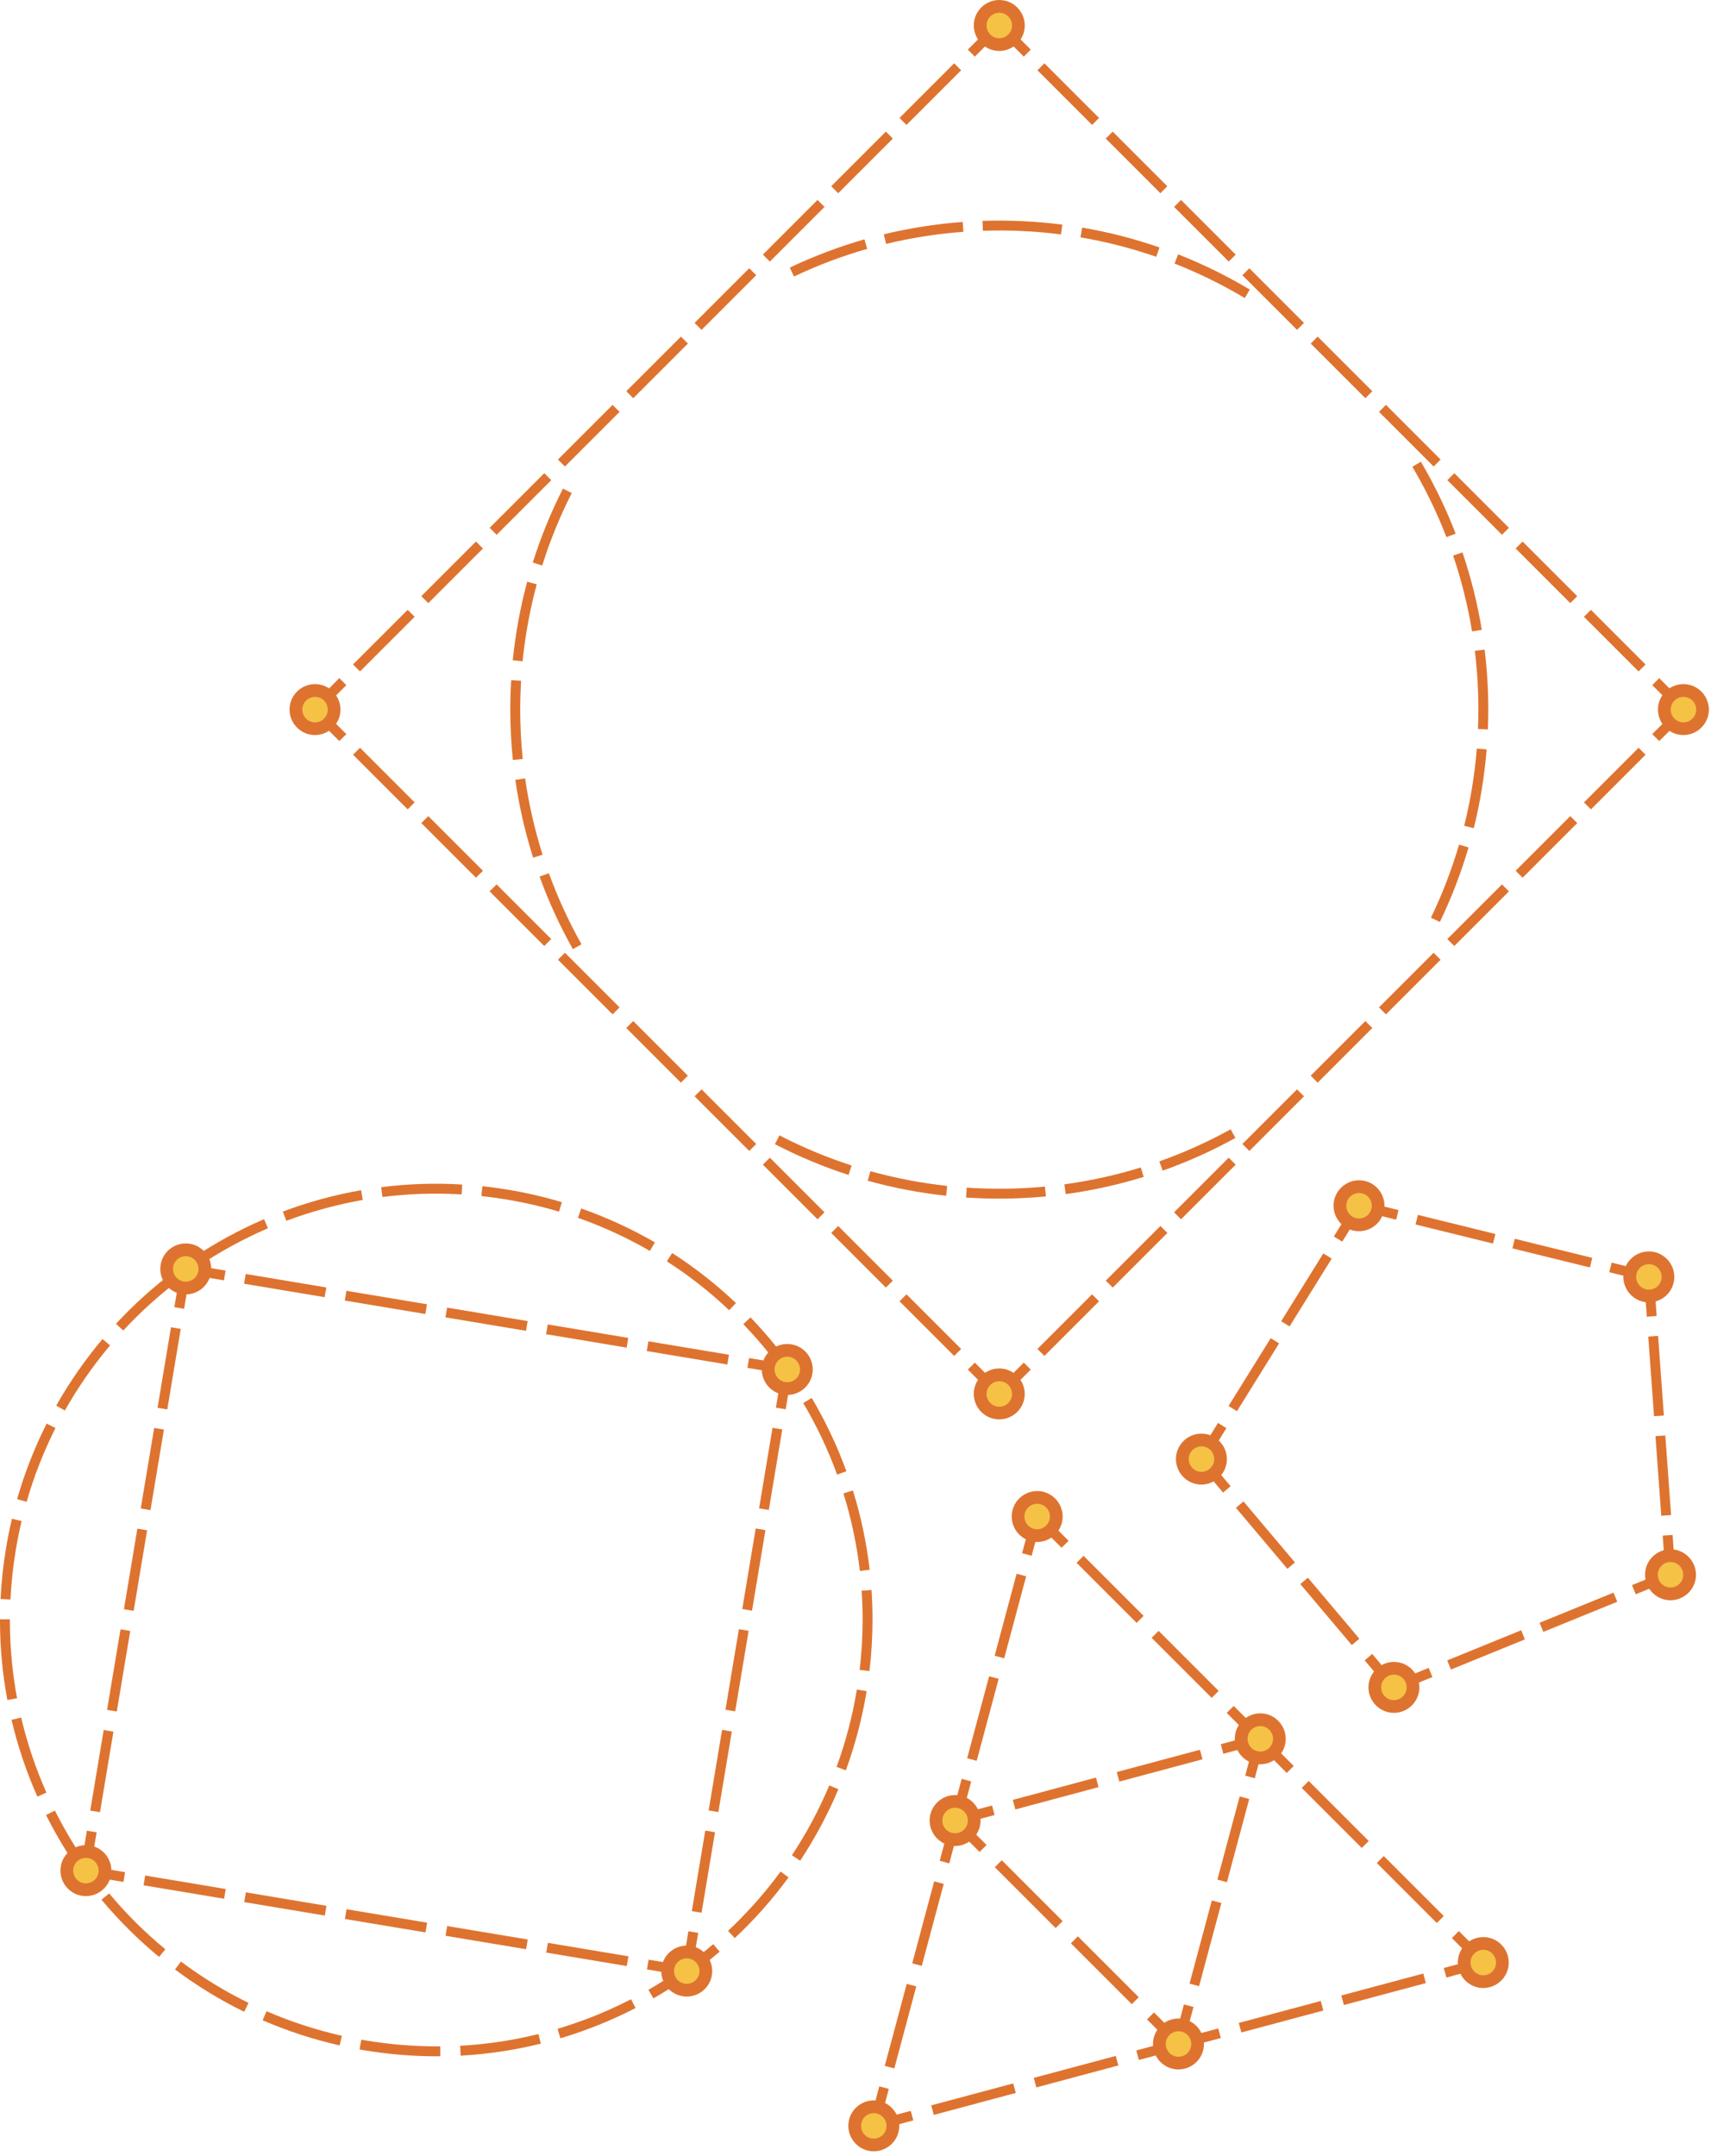 <svg width="346" height="436" viewBox="0 0 346 436" fill="none" xmlns="http://www.w3.org/2000/svg">
<path d="M202.08 283.302L195.71 276.942L197.13 275.532L202.08 280.482L207.03 275.532L208.44 276.942L202.08 283.302Z" fill="#DE7330"/>
<path d="M192.95 274.182L181.9 263.132L183.31 261.722L194.36 272.772L192.95 274.182ZM179.14 260.362L168.09 249.312L169.5 247.902L180.55 258.952L179.14 260.362ZM165.32 246.552L154.27 235.502L155.68 234.092L166.73 245.142L165.32 246.552ZM151.51 232.732L140.46 221.682L141.87 220.272L152.92 231.322L151.51 232.732ZM137.69 218.922L126.64 207.872L128.05 206.462L139.1 217.512L137.69 218.922ZM123.88 205.112L112.83 194.062L114.24 192.652L125.29 203.702L123.88 205.112ZM110.06 191.292L99.01 180.242L100.42 178.832L111.47 189.882L110.06 191.292ZM96.25 177.482L85.2 166.432L86.61 165.022L97.66 176.072L96.25 177.482ZM82.44 163.662L71.39 152.612L72.8 151.202L83.85 162.252L82.44 163.662Z" fill="#DE7330"/>
<path d="M68.62 149.852L62.26 143.492L68.62 137.122L70.04 138.542L65.09 143.492L70.04 148.442L68.62 149.852Z" fill="#DE7330"/>
<path d="M72.8 135.772L71.39 134.362L82.44 123.312L83.85 124.722L72.8 135.772ZM86.61 121.962L85.2 120.552L96.25 109.502L97.66 110.912L86.61 121.962ZM100.43 108.142L99.02 106.732L110.07 95.682L111.48 97.092L100.43 108.142ZM114.24 94.332L112.83 92.922L123.88 81.872L125.29 83.282L114.24 94.332ZM128.06 80.522L126.65 79.112L137.7 68.062L139.11 69.472L128.06 80.522ZM141.87 66.702L140.46 65.292L151.51 54.242L152.92 55.652L141.87 66.702ZM155.68 52.892L154.27 51.482L165.32 40.432L166.73 41.842L155.68 52.892ZM169.5 39.072L168.09 37.662L179.14 26.612L180.55 28.022L169.5 39.072ZM183.31 25.262L181.9 23.852L192.95 12.802L194.36 14.212L183.31 25.262Z" fill="#DE7330"/>
<path d="M207.03 11.452L202.08 6.502L197.13 11.452L195.71 10.032L202.08 3.672L208.44 10.032L207.03 11.452Z" fill="#DE7330"/>
<path d="M331.35 135.772L320.3 124.722L321.71 123.312L332.76 134.362L331.35 135.772ZM317.54 121.962L306.49 110.912L307.9 109.502L318.95 120.552L317.54 121.962ZM303.73 108.142L292.68 97.092L294.09 95.682L305.14 106.732L303.73 108.142ZM289.91 94.332L278.86 83.282L280.27 81.872L291.32 92.922L289.91 94.332ZM276.1 80.522L265.05 69.472L266.46 68.062L277.51 79.112L276.1 80.522ZM262.28 66.702L251.23 55.652L252.64 54.242L263.69 65.292L262.28 66.702ZM248.47 52.892L237.42 41.842L238.83 40.432L249.88 51.482L248.47 52.892ZM234.65 39.072L223.6 28.022L225.01 26.612L236.06 37.662L234.65 39.072ZM220.84 25.262L209.79 14.212L211.2 12.802L222.25 23.852L220.84 25.262Z" fill="#DE7330"/>
<path d="M335.53 149.852L334.12 148.442L339.07 143.492L334.12 138.542L335.53 137.122L341.89 143.492L335.53 149.852Z" fill="#DE7330"/>
<path d="M211.2 274.182L209.79 272.772L220.84 261.722L222.25 263.132L211.2 274.182ZM225.02 260.362L223.61 258.952L234.66 247.902L236.07 249.312L225.02 260.362ZM238.83 246.552L237.42 245.142L248.47 234.092L249.88 235.502L238.83 246.552ZM252.65 232.732L251.24 231.322L262.29 220.272L263.7 221.682L252.65 232.732ZM266.46 218.922L265.05 217.512L276.1 206.462L277.51 207.872L266.46 218.922ZM280.27 205.112L278.86 203.702L289.91 192.652L291.32 194.062L280.27 205.112ZM294.09 191.292L292.68 189.882L303.73 178.832L305.14 180.242L294.09 191.292ZM307.9 177.482L306.49 176.072L317.54 165.022L318.95 166.432L307.9 177.482ZM321.72 163.662L320.31 162.252L331.36 151.202L332.77 152.612L321.72 163.662Z" fill="#DE7330"/>
<path d="M202.08 242.372C199.85 242.372 197.58 242.292 195.36 242.152L195.49 240.152C200.74 240.502 206.1 240.432 211.31 239.942L211.5 241.932C208.39 242.222 205.22 242.372 202.08 242.372ZM191.33 241.792C185.98 241.212 180.64 240.192 175.47 238.752L176.01 236.822C181.07 238.232 186.3 239.232 191.54 239.802L191.33 241.792ZM215.51 241.462L215.24 239.482C220.46 238.772 225.66 237.632 230.69 236.072L231.28 237.982C226.15 239.562 220.85 240.732 215.51 241.462ZM171.6 237.582C166.49 235.932 161.48 233.832 156.7 231.362L157.62 229.582C162.3 232.002 167.21 234.052 172.22 235.672L171.6 237.572V237.582ZM235.11 236.722L234.44 234.842C239.4 233.082 244.25 230.902 248.86 228.352L249.83 230.102C245.12 232.702 240.17 234.932 235.11 236.722Z" fill="#DE7330"/>
<path d="M291.17 186.432L289.37 185.562C291.66 180.812 293.57 175.852 295.05 170.802L296.97 171.362C295.46 176.512 293.51 181.582 291.17 186.432ZM298.03 167.462L296.09 166.982C297.36 161.882 298.22 156.632 298.64 151.372L300.63 151.532C300.2 156.902 299.32 162.262 298.03 167.472V167.462ZM300.88 147.492L298.88 147.412C298.93 146.112 298.96 144.792 298.96 143.492C298.96 139.522 298.72 135.522 298.24 131.602L300.22 131.362C300.71 135.362 300.96 139.442 300.96 143.492C300.96 144.822 300.93 146.162 300.88 147.492ZM297.68 127.682C296.83 122.482 295.54 117.322 293.85 112.342L295.74 111.702C297.47 116.792 298.78 122.062 299.65 127.362L297.68 127.682ZM292.5 108.622C290.61 103.712 288.29 98.922 285.61 94.382L287.33 93.362C290.06 98.002 292.43 102.892 294.36 107.902L292.49 108.622H292.5Z" fill="#DE7330"/>
<path d="M251.72 60.272C247.19 57.562 242.42 55.222 237.52 53.292L238.25 51.432C243.25 53.402 248.12 55.792 252.74 58.552L251.71 60.272H251.72ZM160.57 55.922L159.71 54.112C164.57 51.802 169.65 49.882 174.81 48.402L175.36 50.322C170.3 51.772 165.32 53.652 160.56 55.912L160.57 55.922ZM233.81 51.922C228.84 50.202 223.68 48.872 218.49 47.992L218.83 46.022C224.13 46.922 229.39 48.272 234.47 50.032L233.82 51.922H233.81ZM179.19 49.322L178.72 47.382C183.93 46.122 189.29 45.282 194.67 44.882L194.82 46.872C189.55 47.262 184.29 48.092 179.19 49.322ZM214.57 47.402C209.36 46.732 204.01 46.482 198.76 46.662L198.69 44.662C204.04 44.482 209.51 44.742 214.82 45.422L214.56 47.402H214.57Z" fill="#DE7330"/>
<path d="M115.85 191.922C113.21 187.232 110.94 182.302 109.11 177.252L110.99 176.572C112.79 181.512 115.01 186.352 117.59 190.942L115.85 191.922ZM107.81 173.432C106.19 168.322 104.98 163.022 104.21 157.692L106.19 157.402C106.94 162.622 108.13 167.812 109.72 172.822L107.81 173.432ZM103.71 153.682C103.37 150.322 103.19 146.892 103.19 143.482C103.19 141.502 103.25 139.502 103.37 137.532L105.37 137.652C105.26 139.582 105.2 141.542 105.2 143.482C105.2 146.822 105.37 150.182 105.71 153.472L103.72 153.672L103.71 153.682ZM105.68 133.712L103.69 133.512C104.23 128.152 105.21 122.812 106.61 117.632L108.54 118.152C107.17 123.232 106.21 128.462 105.68 133.712ZM109.65 114.352L107.74 113.752C109.35 108.632 111.4 103.602 113.84 98.802L115.62 99.702C113.23 104.402 111.22 109.332 109.65 114.352Z" fill="#DE7330"/>
<path d="M202.08 9.012C204.212 9.012 205.94 7.283 205.94 5.152C205.94 3.02 204.212 1.292 202.08 1.292C199.948 1.292 198.22 3.02 198.22 5.152C198.22 7.283 199.948 9.012 202.08 9.012Z" fill="#F5C246"/>
<path d="M201.73 10.292C198.9 10.102 196.75 7.642 196.93 4.812C197.11 1.982 199.59 -0.178 202.42 0.012C205.25 0.202 207.4 2.662 207.22 5.492C207.04 8.322 204.57 10.472 201.74 10.292H201.73ZM202.25 2.582C200.83 2.492 199.6 3.562 199.51 4.982C199.42 6.402 200.49 7.632 201.91 7.722C203.33 7.812 204.56 6.742 204.65 5.322C204.74 3.902 203.67 2.672 202.25 2.582Z" fill="#DE7330"/>
<path d="M63.7 147.342C65.832 147.342 67.56 145.613 67.56 143.482C67.56 141.35 65.832 139.622 63.7 139.622C61.568 139.622 59.84 141.35 59.84 143.482C59.84 145.613 61.568 147.342 63.7 147.342Z" fill="#F5C246"/>
<path d="M63.36 148.622C60.53 148.432 58.38 145.972 58.56 143.142C58.75 140.312 61.21 138.162 64.04 138.342C66.87 138.522 69.02 140.992 68.84 143.822C68.66 146.652 66.19 148.802 63.36 148.622ZM63.88 140.922C62.46 140.832 61.23 141.902 61.14 143.322C61.05 144.742 62.12 145.972 63.54 146.062C64.96 146.152 66.19 145.082 66.28 143.662C66.37 142.242 65.3 141.012 63.88 140.922Z" fill="#DE7330"/>
<path d="M202.07 285.722C204.202 285.722 205.93 283.993 205.93 281.862C205.93 279.73 204.202 278.002 202.07 278.002C199.938 278.002 198.21 279.73 198.21 281.862C198.21 283.993 199.938 285.722 202.07 285.722Z" fill="#F5C246"/>
<path d="M201.73 287.002C198.9 286.812 196.75 284.352 196.93 281.522C197.11 278.692 199.58 276.542 202.41 276.722C205.24 276.902 207.39 279.372 207.21 282.202C207.02 285.032 204.56 287.182 201.73 287.002ZM202.25 279.302C200.83 279.212 199.6 280.282 199.51 281.702C199.42 283.122 200.49 284.352 201.91 284.442C203.33 284.532 204.56 283.462 204.65 282.042C204.74 280.622 203.67 279.392 202.25 279.302Z" fill="#DE7330"/>
<path d="M340.43 147.342C342.562 147.342 344.29 145.613 344.29 143.482C344.29 141.35 342.562 139.622 340.43 139.622C338.298 139.622 336.57 141.35 336.57 143.482C336.57 145.613 338.298 147.342 340.43 147.342Z" fill="#F5C246"/>
<path d="M340.08 148.622C337.25 148.432 335.1 145.972 335.28 143.142C335.46 140.312 337.93 138.162 340.76 138.342C343.59 138.532 345.74 140.992 345.56 143.822C345.37 146.652 342.91 148.802 340.08 148.622ZM340.6 140.922C339.18 140.832 337.95 141.902 337.86 143.322C337.77 144.742 338.84 145.972 340.26 146.062C341.68 146.152 342.91 145.082 343 143.662C343.09 142.242 342.02 141.012 340.6 140.922Z" fill="#DE7330"/>
<path d="M208.62 314.592L206.69 314.072L209.21 304.672L216.09 311.552L214.68 312.972L210.25 308.542L208.62 314.592Z" fill="#DE7330"/>
<path d="M180.85 418.252L178.92 417.732L183.36 401.152L185.29 401.672L180.85 418.252ZM186.4 397.522L184.47 397.002L188.91 380.422L190.84 380.942L186.4 397.522ZM191.96 376.792L190.03 376.272L194.47 359.692L196.4 360.212L191.96 376.792ZM197.51 356.052L195.58 355.532L200.02 338.952L201.95 339.472L197.51 356.052ZM203.07 335.322L201.14 334.802L205.58 318.222L207.51 318.742L203.07 335.322Z" fill="#DE7330"/>
<path d="M175.29 431.282L177.81 421.882L179.74 422.392L178.12 428.452L184.17 426.832L184.69 428.762L175.29 431.282Z" fill="#DE7330"/>
<path d="M188.83 427.652L188.31 425.722L204.89 421.282L205.41 423.212L188.83 427.652ZM209.57 422.092L209.05 420.162L225.63 415.722L226.15 417.652L209.57 422.092ZM230.3 416.542L229.78 414.612L246.36 410.172L246.88 412.102L230.3 416.542ZM251.03 410.982L250.51 409.052L267.09 404.612L267.61 406.542L251.03 410.982ZM271.76 405.432L271.24 403.502L287.82 399.062L288.34 400.992L271.76 405.432Z" fill="#DE7330"/>
<path d="M292.49 399.872L291.97 397.942L298.03 396.322L293.6 391.892L295.01 390.472L301.89 397.352L292.49 399.872Z" fill="#DE7330"/>
<path d="M290.56 388.852L278.42 376.712L279.83 375.302L291.97 387.442L290.56 388.852ZM275.38 373.672L263.24 361.532L264.65 360.122L276.79 372.262L275.38 373.672ZM260.21 358.502L248.07 346.362L249.48 344.952L261.62 357.092L260.21 358.502ZM245.03 343.322L232.89 331.182L234.3 329.772L246.44 341.912L245.03 343.322ZM229.85 328.152L217.71 316.012L219.12 314.602L231.26 326.742L229.85 328.152Z" fill="#DE7330"/>
<path d="M88.33 415.802C83.46 415.802 78.53 415.392 73.68 414.582L72.71 414.412L73.06 412.442L74.01 412.602C78.75 413.392 83.56 413.792 88.32 413.792H89.03L89.05 415.792H88.32L88.33 415.802ZM93.16 415.672L93.05 413.672C98.38 413.382 103.71 412.582 108.89 411.302L109.37 413.242C104.06 414.552 98.61 415.372 93.16 415.672ZM68.7 413.602C63.36 412.392 58.11 410.682 53.11 408.522L53.9 406.682C58.78 408.802 63.91 410.472 69.13 411.652L68.69 413.602H68.7ZM113.32 412.162L112.75 410.242C117.86 408.722 122.86 406.712 127.61 404.262L128.53 406.042C123.67 408.542 118.55 410.602 113.32 412.162ZM49.38 406.802C44.47 404.402 39.77 401.522 35.39 398.242L36.59 396.642C40.87 399.842 45.47 402.662 50.26 405.002L49.38 406.802ZM132.13 404.082L131.13 402.352C135.76 399.692 140.17 396.582 144.23 393.122L145.53 394.642C141.38 398.192 136.87 401.362 132.13 404.092V404.082ZM32.16 395.702C27.95 392.232 24.04 388.342 20.53 384.142L22.07 382.862C25.5 386.972 29.32 390.772 33.44 394.162L32.17 395.702H32.16ZM148.59 391.902L147.22 390.442C151.12 386.782 154.7 382.752 157.85 378.442L159.46 379.622C156.24 384.032 152.58 388.162 148.59 391.892V391.902ZM17.98 380.932C14.68 376.582 11.76 371.902 9.31 367.012L11.1 366.112C13.49 370.882 16.34 375.462 19.57 379.712L17.98 380.922V380.932ZM161.81 376.252L160.14 375.152C163.09 370.702 165.63 365.942 167.7 361.022L169.54 361.792C167.43 366.832 164.82 371.692 161.81 376.252ZM7.56 363.302C5.34 358.302 3.58 353.072 2.33 347.762L4.28 347.302C5.5 352.492 7.22 357.602 9.39 362.482L7.56 363.292V363.302ZM171.05 357.972L169.17 357.282C171 352.292 172.37 347.082 173.25 341.792L173.28 341.632L175.25 341.972L175.23 342.102C174.32 347.532 172.92 352.862 171.05 357.972ZM1.49 343.762C0.5 338.472 0 333.062 0 327.682V327.432H2V327.682C2 332.942 2.49 338.232 3.45 343.392L1.48 343.762H1.49ZM175.83 337.902L173.84 337.662C174.24 334.292 174.44 330.862 174.44 327.472C174.44 325.532 174.37 323.562 174.24 321.642L176.24 321.512C176.37 323.482 176.44 325.492 176.44 327.482C176.44 330.952 176.23 334.452 175.82 337.912L175.83 337.902ZM2.11 323.432L0.11 323.332C0.28 319.902 0.65 316.442 1.22 313.042C1.55 311.052 1.96 309.052 2.42 307.102L4.37 307.562C3.92 309.472 3.52 311.432 3.2 313.372C2.64 316.702 2.28 320.082 2.11 323.432ZM173.88 317.652C173.27 312.352 172.15 307.082 170.56 301.982L172.47 301.382C174.1 306.602 175.24 312.002 175.87 317.422L173.88 317.652ZM5.38 303.682L3.46 303.132C4.97 297.872 6.98 292.732 9.43 287.862L11.22 288.762C8.82 293.522 6.86 298.542 5.38 303.682ZM169.28 298.182C167.46 293.172 165.15 288.292 162.43 283.702L164.15 282.682C166.94 287.382 169.29 292.372 171.16 297.502L169.28 298.182ZM13.11 285.212L11.37 284.232C14.05 279.482 17.2 274.952 20.73 270.762L22.26 272.052C18.81 276.142 15.74 280.572 13.12 285.212H13.11ZM160.31 280.292C157.38 275.822 154.02 271.612 150.32 267.762L151.76 266.372C155.55 270.312 158.98 274.622 161.98 279.192L160.31 280.292ZM24.92 269.042L23.45 267.682C27.16 263.682 31.27 259.992 35.66 256.742L36.85 258.352C32.56 261.542 28.54 265.132 24.92 269.052V269.042ZM147.46 264.942C143.58 261.262 139.34 257.932 134.85 255.052L135.93 253.372C140.52 256.322 144.86 259.732 148.83 263.492L147.45 264.942H147.46ZM40.13 256.032L39.01 254.372C43.55 251.322 48.39 248.682 53.4 246.522L54.19 248.362C49.29 250.472 44.56 253.052 40.12 256.032H40.13ZM131.43 252.952C126.81 250.282 121.91 248.022 116.87 246.252L117.53 244.362C122.69 246.172 127.7 248.482 132.43 251.212L131.43 252.942V252.952ZM57.91 246.862L57.2 244.992C62.32 243.062 67.64 241.612 73.02 240.672L73.36 242.642C68.11 243.562 62.91 244.982 57.9 246.862H57.91ZM113.05 245.012C109.59 243.972 106.01 243.142 102.43 242.552C100.74 242.272 99.03 242.032 97.34 241.852L97.55 239.862C99.27 240.042 101.02 240.282 102.75 240.572C106.42 241.182 110.07 242.032 113.62 243.092L113.05 245.012ZM77.33 242.042L77.08 240.062C82.48 239.372 88.03 239.192 93.47 239.522L93.35 241.522C88.04 241.202 82.61 241.372 77.34 242.042H77.33Z" fill="#DE7330"/>
<path d="M139.7 399.712L130.83 398.232L131.16 396.262L138.06 397.412L139.21 390.512L141.19 390.842L139.7 399.712Z" fill="#DE7330"/>
<path d="M126.75 397.552L110.46 394.832L110.79 392.862L127.08 395.582L126.75 397.552ZM106.39 394.152L90.1 391.432L90.43 389.462L106.72 392.182L106.39 394.152ZM86.04 390.752L69.75 388.032L70.08 386.062L86.37 388.782L86.04 390.752ZM65.68 387.342L49.39 384.622L49.72 382.652L66.01 385.372L65.68 387.342ZM45.32 383.942L29.03 381.222L29.36 379.252L45.65 381.972L45.32 383.942Z" fill="#DE7330"/>
<path d="M24.96 380.542L16.08 379.062L17.57 370.182L19.54 370.512L18.39 377.412L25.29 378.572L24.96 380.542Z" fill="#DE7330"/>
<path d="M20.22 366.442L18.25 366.112L20.97 349.822L22.94 350.152L20.22 366.442ZM23.62 346.082L21.65 345.752L24.37 329.462L26.34 329.792L23.62 346.082ZM27.03 325.722L25.06 325.392L27.78 309.102L29.75 309.432L27.03 325.722ZM30.43 305.362L28.46 305.032L31.18 288.742L33.15 289.072L30.43 305.362ZM33.83 285.002L31.86 284.672L34.58 268.382L36.55 268.712L33.83 285.002Z" fill="#DE7330"/>
<path d="M37.23 264.652L35.26 264.322L36.74 255.442L45.62 256.922L45.29 258.902L38.39 257.742L37.23 264.652Z" fill="#DE7330"/>
<path d="M147.08 275.912L130.79 273.192L131.12 271.222L147.41 273.942L147.08 275.912ZM126.72 272.502L110.43 269.782L110.76 267.812L127.05 270.532L126.72 272.502ZM106.37 269.102L90.08 266.382L90.41 264.412L106.7 267.132L106.37 269.102ZM86.01 265.702L69.72 262.982L70.05 261.012L86.34 263.732L86.01 265.702ZM65.65 262.302L49.36 259.582L49.69 257.612L65.98 260.332L65.65 262.302Z" fill="#DE7330"/>
<path d="M158.88 284.972L156.9 284.642L158.06 277.742L151.15 276.592L151.48 274.612L160.36 276.102L158.88 284.972Z" fill="#DE7330"/>
<path d="M141.87 386.772L139.9 386.442L142.62 370.152L144.59 370.482L141.87 386.772ZM145.27 366.412L143.3 366.082L146.02 349.792L147.99 350.122L145.27 366.412ZM148.67 346.052L146.7 345.722L149.42 329.432L151.39 329.762L148.67 346.052ZM152.07 325.692L150.1 325.362L152.82 309.072L154.79 309.402L152.07 325.692ZM155.47 305.332L153.5 305.002L156.22 288.712L158.19 289.042L155.47 305.332Z" fill="#DE7330"/>
<path d="M37.56 260.452C39.691 260.452 41.42 258.723 41.42 256.592C41.42 254.46 39.691 252.732 37.56 252.732C35.428 252.732 33.7 254.46 33.7 256.592C33.7 258.723 35.428 260.452 37.56 260.452Z" fill="#F5C246"/>
<path d="M36.38 261.602C33.62 260.952 31.9 258.172 32.55 255.402C33.2 252.632 35.98 250.922 38.75 251.572C41.51 252.222 43.23 255.002 42.58 257.772C41.93 260.532 39.15 262.252 36.38 261.602ZM38.16 254.082C36.78 253.752 35.39 254.612 35.06 255.992C34.73 257.372 35.59 258.762 36.97 259.092C38.35 259.422 39.74 258.562 40.07 257.182C40.4 255.802 39.54 254.412 38.16 254.082Z" fill="#DE7330"/>
<path d="M159.21 280.782C161.342 280.782 163.07 279.053 163.07 276.922C163.07 274.79 161.342 273.062 159.21 273.062C157.078 273.062 155.35 274.79 155.35 276.922C155.35 279.053 157.078 280.782 159.21 280.782Z" fill="#F5C246"/>
<path d="M158.02 281.932C155.26 281.282 153.54 278.502 154.19 275.732C154.84 272.972 157.62 271.252 160.39 271.902C163.15 272.552 164.87 275.332 164.22 278.102C163.57 280.862 160.79 282.582 158.02 281.932ZM159.8 274.412C158.42 274.082 157.03 274.942 156.7 276.322C156.37 277.702 157.23 279.092 158.61 279.422C159.99 279.752 161.38 278.892 161.71 277.512C162.04 276.132 161.18 274.742 159.8 274.412Z" fill="#DE7330"/>
<path d="M138.88 402.422C141.012 402.422 142.74 400.693 142.74 398.562C142.74 396.43 141.012 394.702 138.88 394.702C136.748 394.702 135.02 396.43 135.02 398.562C135.02 400.693 136.748 402.422 138.88 402.422Z" fill="#F5C246"/>
<path d="M137.69 403.582C134.93 402.932 133.21 400.152 133.86 397.382C134.51 394.622 137.29 392.902 140.06 393.552C142.82 394.202 144.54 396.982 143.89 399.752C143.24 402.512 140.46 404.232 137.69 403.582ZM139.47 396.062C138.09 395.732 136.7 396.592 136.37 397.972C136.04 399.352 136.9 400.742 138.28 401.072C139.66 401.402 141.05 400.542 141.38 399.162C141.71 397.782 140.85 396.392 139.47 396.062Z" fill="#DE7330"/>
<path d="M17.38 382.122C19.512 382.122 21.24 380.393 21.24 378.262C21.24 376.13 19.512 374.402 17.38 374.402C15.248 374.402 13.52 376.13 13.52 378.262C13.52 380.393 15.248 382.122 17.38 382.122Z" fill="#F5C246"/>
<path d="M16.19 383.272C13.43 382.622 11.71 379.842 12.36 377.072C13.01 374.312 15.79 372.592 18.56 373.242C21.32 373.892 23.04 376.672 22.39 379.442C21.74 382.202 18.96 383.922 16.19 383.272ZM17.97 375.752C16.59 375.422 15.2 376.282 14.87 377.662C14.54 379.042 15.4 380.432 16.78 380.762C18.16 381.092 19.55 380.232 19.88 378.852C20.21 377.472 19.35 376.082 17.97 375.752Z" fill="#DE7330"/>
<path d="M209.74 310.512C211.872 310.512 213.6 308.783 213.6 306.652C213.6 304.52 211.872 302.792 209.74 302.792C207.608 302.792 205.88 304.52 205.88 306.652C205.88 308.783 207.608 310.512 209.74 310.512Z" fill="#F5C246"/>
<path d="M209.4 311.792C206.57 311.602 204.42 309.142 204.6 306.312C204.78 303.482 207.25 301.332 210.08 301.512C212.91 301.692 215.06 304.162 214.88 306.992C214.7 309.822 212.23 311.972 209.4 311.792ZM209.91 304.082C208.49 303.992 207.26 305.062 207.17 306.482C207.08 307.902 208.15 309.132 209.57 309.222C210.99 309.312 212.22 308.242 212.31 306.822C212.4 305.402 211.33 304.172 209.91 304.082Z" fill="#DE7330"/>
<path d="M299.95 400.702C302.082 400.702 303.81 398.973 303.81 396.842C303.81 394.71 302.082 392.982 299.95 392.982C297.818 392.982 296.09 394.71 296.09 396.842C296.09 398.973 297.818 400.702 299.95 400.702Z" fill="#F5C246"/>
<path d="M299.61 401.982C296.78 401.792 294.63 399.332 294.81 396.502C294.99 393.672 297.46 391.522 300.29 391.702C303.12 391.882 305.27 394.352 305.09 397.182C304.91 400.012 302.44 402.162 299.61 401.982ZM300.12 394.272C298.7 394.182 297.47 395.252 297.38 396.672C297.29 398.092 298.36 399.322 299.78 399.412C301.2 399.502 302.43 398.432 302.52 397.012C302.61 395.592 301.54 394.362 300.12 394.272Z" fill="#DE7330"/>
<path d="M176.7 433.722C178.832 433.722 180.56 431.993 180.56 429.862C180.56 427.73 178.832 426.002 176.7 426.002C174.568 426.002 172.84 427.73 172.84 429.862C172.84 431.993 174.568 433.722 176.7 433.722Z" fill="#F5C246"/>
<path d="M176.36 435.002C173.53 434.812 171.38 432.352 171.56 429.522C171.74 426.692 174.21 424.542 177.04 424.722C179.87 424.902 182.02 427.372 181.84 430.202C181.66 433.032 179.19 435.182 176.36 435.002ZM176.87 427.302C175.45 427.212 174.22 428.282 174.13 429.702C174.04 431.122 175.11 432.352 176.53 432.442C177.95 432.532 179.18 431.462 179.27 430.042C179.36 428.622 178.29 427.392 176.87 427.302Z" fill="#DE7330"/>
<path d="M238.83 415.222L231.95 408.342L233.36 406.932L237.8 411.362L239.42 405.312L241.35 405.822L238.83 415.222Z" fill="#DE7330"/>
<path d="M242.48 401.622L240.55 401.102L245.06 384.282L246.99 384.802L242.48 401.622ZM248.11 380.592L246.18 380.072L250.69 363.252L252.62 363.772L248.11 380.592Z" fill="#DE7330"/>
<path d="M253.74 359.572L251.81 359.052L253.43 353.002L247.38 354.622L246.86 352.692L256.26 350.172L253.74 359.572Z" fill="#DE7330"/>
<path d="M205.33 365.882L204.81 363.952L221.63 359.442L222.15 361.372L205.33 365.882ZM226.35 360.252L225.83 358.322L242.65 353.812L243.17 355.742L226.35 360.252Z" fill="#DE7330"/>
<path d="M198.09 374.482L191.21 367.602L200.61 365.082L201.12 367.012L195.07 368.632L199.5 373.072L198.09 374.482Z" fill="#DE7330"/>
<path d="M228.87 405.262L216.56 392.952L217.97 391.542L230.28 403.852L228.87 405.262ZM213.48 389.872L201.17 377.562L202.58 376.152L214.89 388.462L213.48 389.872Z" fill="#DE7330"/>
<path d="M193.14 371.982C195.272 371.982 197 370.253 197 368.122C197 365.99 195.272 364.262 193.14 364.262C191.008 364.262 189.28 365.99 189.28 368.122C189.28 370.253 191.008 371.982 193.14 371.982Z" fill="#F5C246"/>
<path d="M192.8 373.262C189.97 373.072 187.82 370.612 188 367.782C188.19 364.952 190.65 362.802 193.48 362.982C196.31 363.162 198.46 365.632 198.28 368.462C198.09 371.292 195.63 373.442 192.8 373.262ZM193.31 365.552C191.89 365.462 190.66 366.532 190.57 367.952C190.48 369.372 191.55 370.602 192.97 370.692C194.39 370.782 195.62 369.712 195.71 368.292C195.8 366.872 194.73 365.642 193.31 365.552Z" fill="#DE7330"/>
<path d="M254.86 355.462C256.992 355.462 258.72 353.733 258.72 351.602C258.72 349.47 256.992 347.742 254.86 347.742C252.728 347.742 251 349.47 251 351.602C251 353.733 252.728 355.462 254.86 355.462Z" fill="#F5C246"/>
<path d="M254.51 356.742C251.68 356.552 249.53 354.092 249.71 351.262C249.89 348.432 252.36 346.282 255.19 346.462C258.02 346.642 260.17 349.112 259.99 351.942C259.81 354.772 257.34 356.922 254.51 356.742ZM255.03 349.032C253.61 348.942 252.38 350.012 252.29 351.432C252.2 352.852 253.27 354.082 254.69 354.172C256.11 354.262 257.34 353.192 257.43 351.772C257.52 350.352 256.45 349.122 255.03 349.032Z" fill="#DE7330"/>
<path d="M238.32 417.172C240.452 417.172 242.18 415.443 242.18 413.312C242.18 411.18 240.452 409.452 238.32 409.452C236.188 409.452 234.46 411.18 234.46 413.312C234.46 415.443 236.188 417.172 238.32 417.172Z" fill="#F5C246"/>
<path d="M237.97 418.452C235.14 418.262 232.99 415.802 233.17 412.972C233.35 410.142 235.82 407.992 238.65 408.172C241.48 408.362 243.63 410.822 243.45 413.652C243.27 416.482 240.8 418.632 237.97 418.452ZM238.49 410.742C237.07 410.652 235.84 411.722 235.75 413.142C235.66 414.562 236.73 415.792 238.15 415.882C239.57 415.972 240.8 414.902 240.89 413.482C240.98 412.062 239.91 410.832 238.49 410.742Z" fill="#DE7330"/>
<path d="M271.43 251.072L269.73 250.022L274.33 242.602L282.81 244.692L282.33 246.632L275.27 244.892L271.43 251.072Z" fill="#DE7330"/>
<path d="M250.14 285.352L248.44 284.302L256.96 270.592L258.66 271.642L250.14 285.352ZM260.78 268.212L259.08 267.162L267.6 253.452L269.3 254.502L260.78 268.212Z" fill="#DE7330"/>
<path d="M247.33 301.812L241.71 295.142L246.31 287.722L248.01 288.782L244.17 294.962L248.86 300.522L247.33 301.812Z" fill="#DE7330"/>
<path d="M273.36 332.652L262.95 320.312L264.48 319.022L274.89 331.362L273.36 332.652ZM260.34 317.232L249.93 304.892L251.46 303.602L261.87 315.942L260.34 317.232Z" fill="#DE7330"/>
<path d="M281.59 342.402L275.96 335.732L277.49 334.442L282.18 340.002L288.91 337.262L289.67 339.112L281.59 342.402Z" fill="#DE7330"/>
<path d="M293.41 337.592L292.66 335.742L307.61 329.652L308.36 331.502L293.41 337.592ZM312.09 329.982L311.34 328.132L326.29 322.042L327.04 323.892L312.09 329.982Z" fill="#DE7330"/>
<path d="M330.78 322.372L330.03 320.522L336.76 317.772L336.23 310.522L338.23 310.372L338.86 319.082L330.78 322.372Z" fill="#DE7330"/>
<path d="M335.94 306.502L334.77 290.402L336.76 290.262L337.93 306.362L335.94 306.502ZM334.48 286.372L333.31 270.272L335.3 270.132L336.47 286.232L334.48 286.372Z" fill="#DE7330"/>
<path d="M333.02 266.252L332.49 258.992L325.43 257.252L325.91 255.312L334.38 257.402L335.01 266.102L333.02 266.252Z" fill="#DE7330"/>
<path d="M321.51 256.292L305.84 252.432L306.32 250.492L321.99 254.352L321.51 256.292ZM301.92 251.462L286.25 247.602L286.73 245.662L302.4 249.522L301.92 251.462Z" fill="#DE7330"/>
<path d="M242.96 298.902C245.091 298.902 246.82 297.173 246.82 295.042C246.82 292.91 245.091 291.182 242.96 291.182C240.828 291.182 239.1 292.91 239.1 295.042C239.1 297.173 240.828 298.902 242.96 298.902Z" fill="#F5C246"/>
<path d="M242.61 300.182C239.78 299.992 237.63 297.532 237.81 294.702C237.99 291.872 240.46 289.722 243.29 289.902C246.12 290.092 248.27 292.552 248.09 295.382C247.91 298.212 245.44 300.362 242.61 300.182ZM243.13 292.472C241.71 292.382 240.48 293.452 240.39 294.872C240.3 296.292 241.37 297.522 242.79 297.612C244.21 297.702 245.44 296.632 245.53 295.212C245.62 293.792 244.55 292.562 243.13 292.472Z" fill="#DE7330"/>
<path d="M333.43 262.062C335.562 262.062 337.29 260.333 337.29 258.202C337.29 256.07 335.562 254.342 333.43 254.342C331.298 254.342 329.57 256.07 329.57 258.202C329.57 260.333 331.298 262.062 333.43 262.062Z" fill="#F5C246"/>
<path d="M333.09 263.342C330.26 263.152 328.11 260.692 328.29 257.862C328.47 255.032 330.94 252.882 333.77 253.062C336.6 253.242 338.75 255.712 338.57 258.542C338.39 261.372 335.92 263.522 333.09 263.342ZM333.61 255.632C332.19 255.542 330.96 256.612 330.87 258.032C330.78 259.452 331.85 260.682 333.27 260.772C334.69 260.862 335.92 259.792 336.01 258.372C336.1 256.952 335.03 255.722 333.61 255.632Z" fill="#DE7330"/>
<path d="M337.81 322.292C339.942 322.292 341.67 320.563 341.67 318.432C341.67 316.3 339.942 314.572 337.81 314.572C335.678 314.572 333.95 316.3 333.95 318.432C333.95 320.563 335.678 322.292 337.81 322.292Z" fill="#F5C246"/>
<path d="M337.47 323.572C334.64 323.382 332.49 320.922 332.67 318.092C332.85 315.262 335.32 313.112 338.15 313.292C340.98 313.482 343.13 315.942 342.95 318.772C342.77 321.602 340.3 323.752 337.47 323.572ZM337.98 315.862C336.56 315.772 335.33 316.842 335.24 318.262C335.15 319.682 336.22 320.912 337.64 321.002C339.06 321.092 340.29 320.022 340.38 318.602C340.47 317.182 339.4 315.952 337.98 315.862Z" fill="#DE7330"/>
<path d="M281.88 345.062C284.012 345.062 285.74 343.333 285.74 341.202C285.74 339.07 284.012 337.342 281.88 337.342C279.748 337.342 278.02 339.07 278.02 341.202C278.02 343.333 279.748 345.062 281.88 345.062Z" fill="#F5C246"/>
<path d="M281.54 346.342C278.71 346.152 276.56 343.692 276.74 340.862C276.93 338.032 279.39 335.882 282.22 336.062C285.05 336.242 287.2 338.712 287.02 341.542C286.83 344.372 284.37 346.522 281.54 346.342ZM282.05 338.632C280.63 338.542 279.4 339.612 279.31 341.032C279.22 342.452 280.29 343.682 281.71 343.772C283.13 343.862 284.36 342.792 284.45 341.372C284.54 339.952 283.47 338.722 282.05 338.632Z" fill="#DE7330"/>
<path d="M274.83 247.672C276.962 247.672 278.69 245.943 278.69 243.812C278.69 241.68 276.962 239.952 274.83 239.952C272.698 239.952 270.97 241.68 270.97 243.812C270.97 245.943 272.698 247.672 274.83 247.672Z" fill="#F5C246"/>
<path d="M274.48 248.952C271.65 248.762 269.5 246.302 269.68 243.472C269.87 240.642 272.33 238.492 275.16 238.672C277.99 238.852 280.14 241.322 279.96 244.152C279.78 246.982 277.31 249.132 274.48 248.952ZM275 241.242C273.58 241.152 272.35 242.222 272.26 243.642C272.17 245.062 273.24 246.292 274.66 246.382C276.08 246.472 277.31 245.402 277.4 243.982C277.49 242.562 276.42 241.332 275 241.242Z" fill="#DE7330"/>
</svg>
